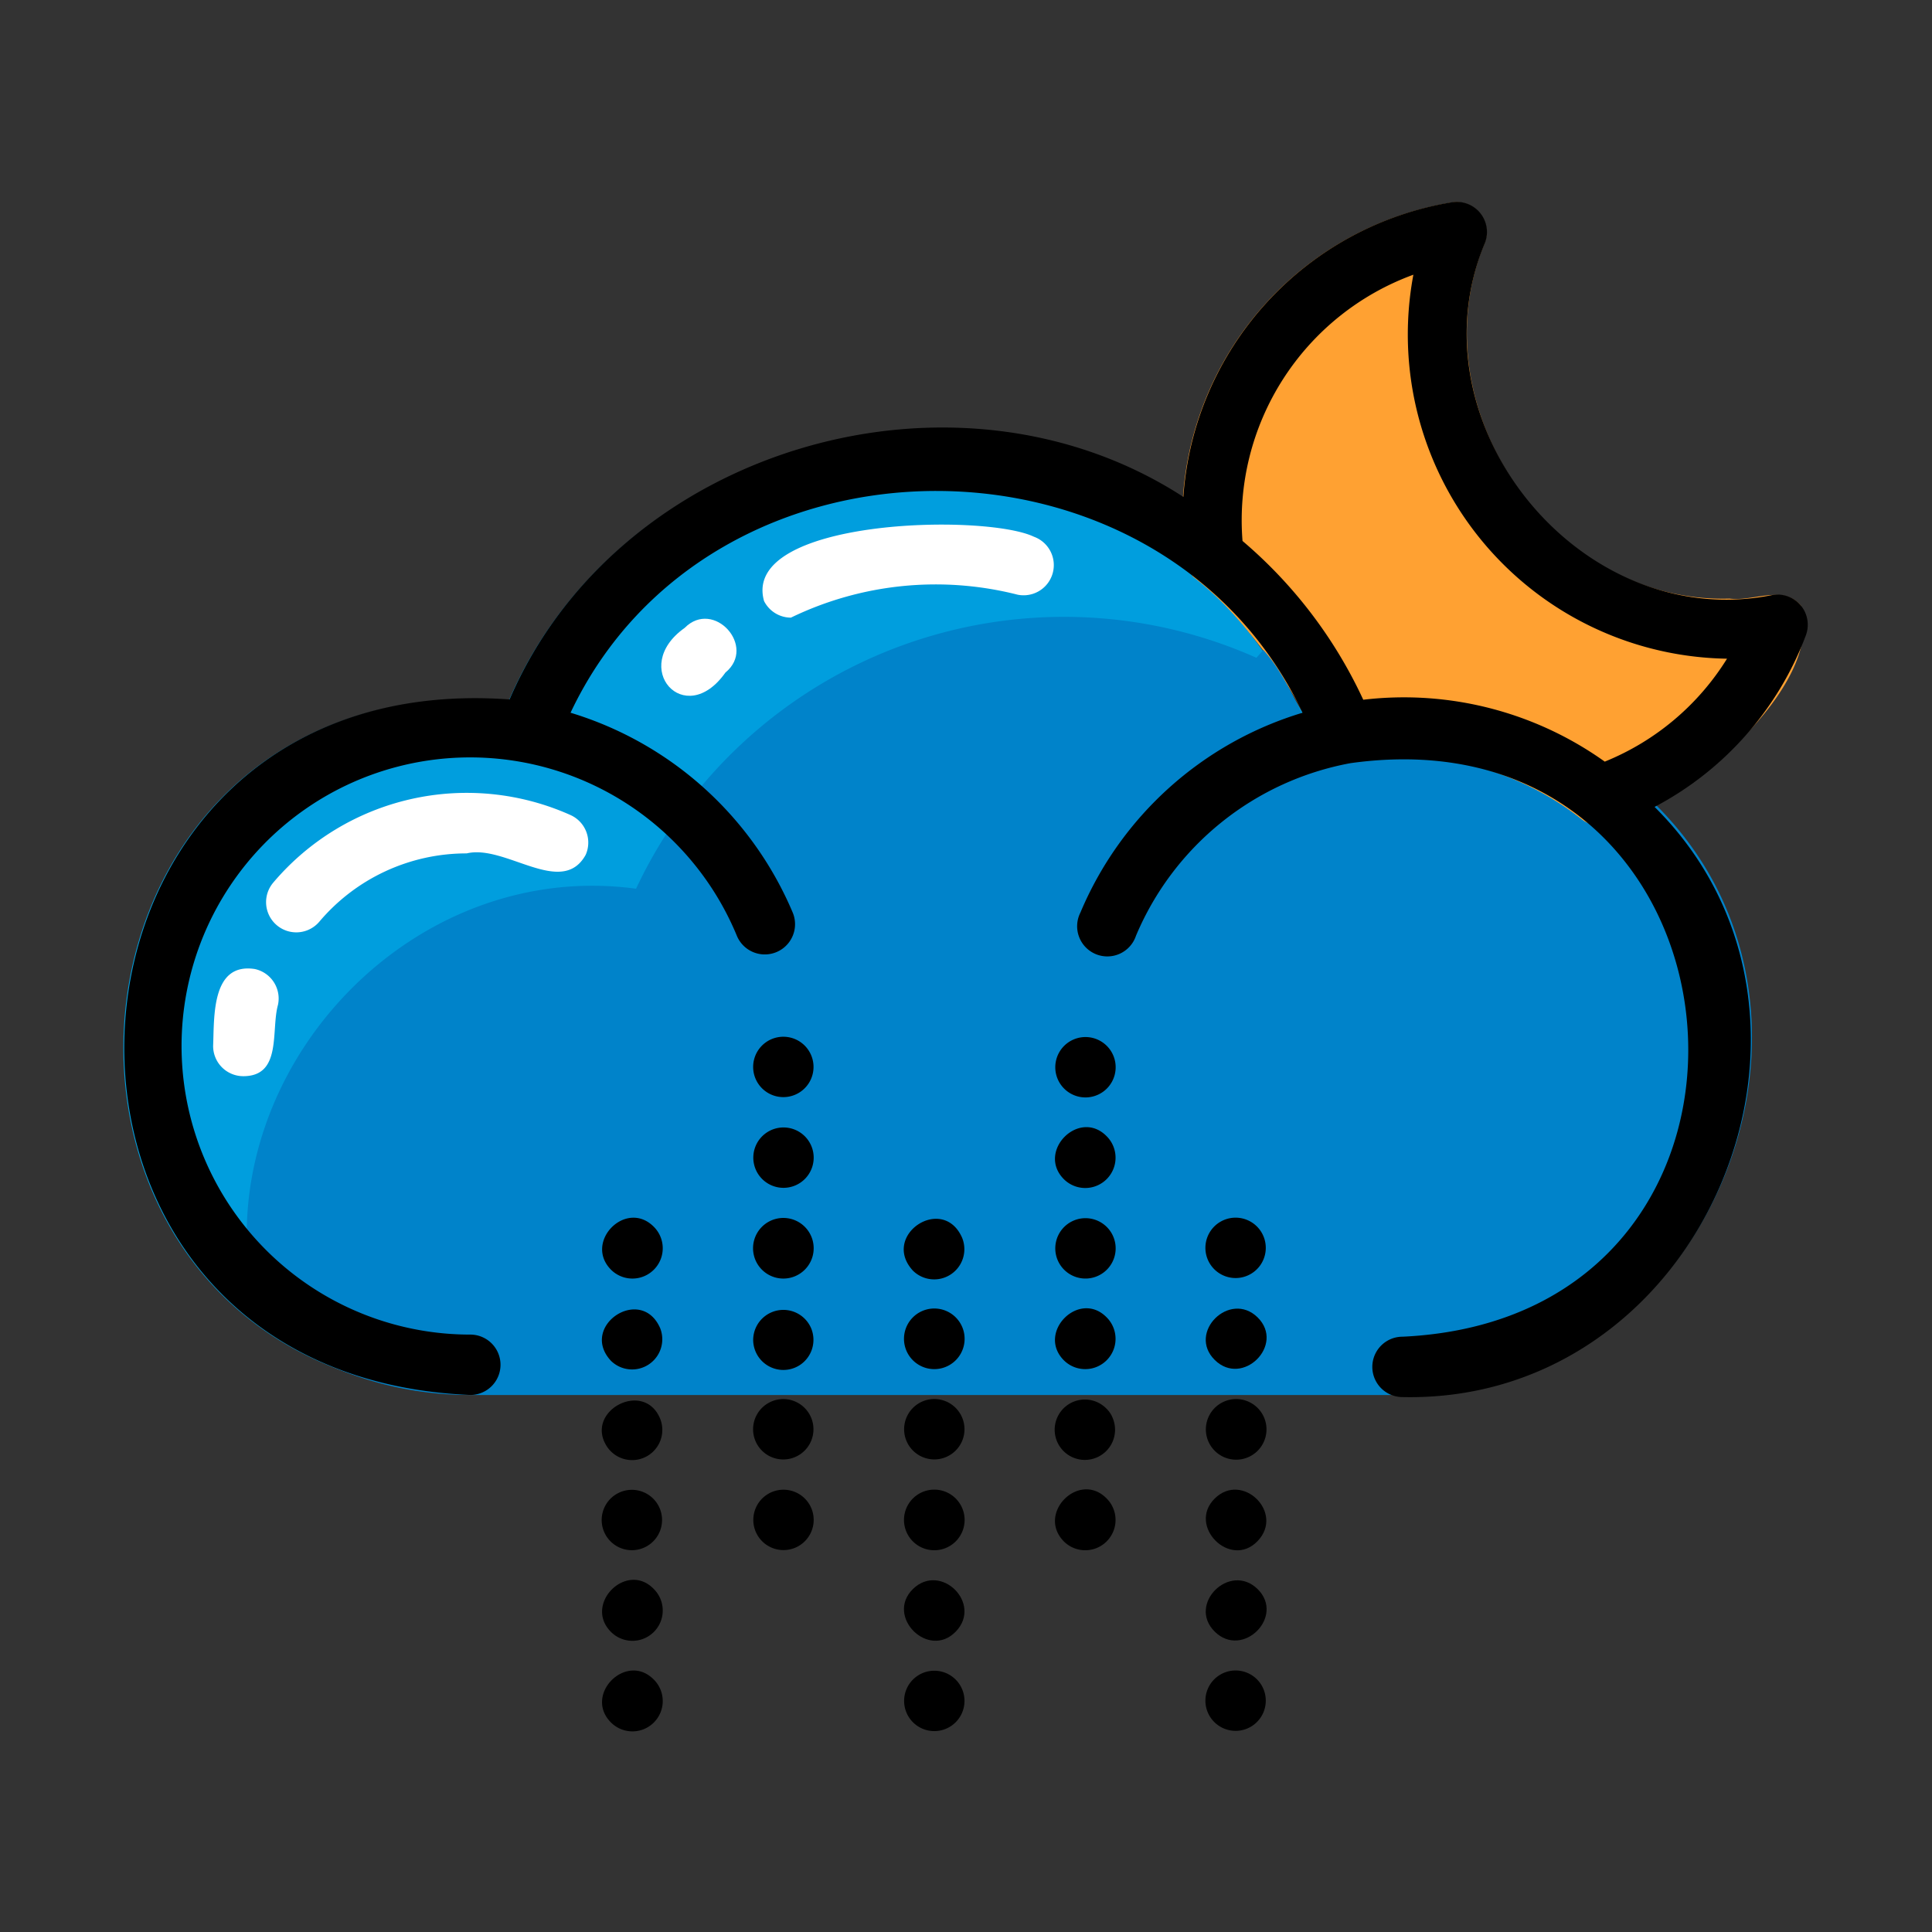 <svg xmlns="http://www.w3.org/2000/svg" viewBox="0 0 64 64"><rect x="0" y="0" width="64" height="64" fill="#333333" stroke="none"/><defs><style>.cls-1{fill:#ffa132;}.cls-2{fill:#009ede;}.cls-3{fill:#0083ca;}.cls-4{fill:#fff;}</style></defs><g id="_28.moon" data-name="28.moon"><path class="cls-1" d="M59.66,20.07c-.6-.71-1.56-.14-2.37-.24C51.4,20,46.94,13.47,49.18,8.05a1,1,0,0,0-1.09-1.34,10.64,10.64,0,0,0-8.93,10.51c.05.65-.06,1.49.45,2a14.53,14.53,0,0,1,4.15,5.65,1,1,0,0,0,.9.39,9.62,9.62,0,0,1,7.74,1.9,1,1,0,0,0,.92.16C55.74,26.67,60.49,22.75,59.66,20.07Z"/><path class="cls-2" d="M53.32,27.31a1,1,0,0,1-.92-.16,9.53,9.53,0,0,0-5.95-2.06c-.83-.11-1.69.4-2.44,0-1.26-2.17-2.47-4.44-4.51-6a4.71,4.71,0,0,1-.31-2.61c-7.57-4.9-18.75-1.61-22.33,6.72C.74,22-.59,45.53,15.55,46.21h30.9c10,.23,15.38-12.58,8.36-19.55A11,11,0,0,1,53.32,27.31Z"/><path class="cls-3" d="M53.32,27.31a1,1,0,0,1-.92-.16,9.53,9.53,0,0,0-5.95-2.06c-.83-.11-1.69.4-2.44,0-.85-1.07-1.22-2.51-2.16-3.56l-.23.26a15.66,15.66,0,0,0-20.55,7.65C13.18,28.37,6.4,36.23,8.59,43.86a11.49,11.49,0,0,0,7,2.35h30.9c10,.23,15.38-12.58,8.36-19.55A11,11,0,0,1,53.32,27.31Z"/><path d="M21.66,40.64c-.92-.93-2.33.5-1.42,1.42A1,1,0,0,0,21.66,40.64Z"/><path d="M21.87,44c-.63-1.45-2.7-.07-1.63,1.08A1,1,0,0,0,21.87,44Z"/><path d="M21.87,47c-.54-1.32-2.55-.24-1.75.94A1,1,0,0,0,21.87,47Z"/><path d="M20.57,49.42A1,1,0,0,0,21,51.35,1,1,0,1,0,20.57,49.42Z"/><path d="M21.66,52.64c-.9-.94-2.34.5-1.42,1.42A1,1,0,0,0,21.66,52.64Z"/><path d="M21.66,55.64c-.91-.93-2.34.5-1.42,1.42A1,1,0,0,0,21.66,55.64Z"/><path d="M31.87,41c-.64-1.45-2.7-.08-1.63,1.09A1,1,0,0,0,31.87,41Z"/><path d="M30.24,43.64a1,1,0,0,0,1.42,1.42A1,1,0,0,0,30.24,43.64Z"/><path d="M31.33,46.42a1,1,0,0,0-.76,1.85A1,1,0,0,0,31.33,46.42Z"/><path d="M30.24,49.64a1,1,0,0,0,1.42,1.42A1,1,0,0,0,30.24,49.64Z"/><path d="M30.24,52.64c-.92.91.52,2.34,1.42,1.41S31.16,51.74,30.24,52.64Z"/><path d="M31.33,55.42a1,1,0,0,0-.76,1.85A1,1,0,0,0,31.33,55.42Z"/><path d="M41.33,40.42a1,1,0,0,0-1.09,1.64A1,1,0,1,0,41.33,40.42Z"/><path d="M41.66,43.64c-.92-.9-2.34.5-1.42,1.41S42.58,44.55,41.66,43.64Z"/><path d="M41.66,46.64a1,1,0,0,0-1.42,1.42A1,1,0,0,0,41.66,46.64Z"/><path d="M40.24,49.64c-.92.91.52,2.35,1.42,1.41S41.15,48.74,40.24,49.64Z"/><path d="M41.66,52.64c-.92-.9-2.34.5-1.42,1.41S42.58,53.55,41.66,52.64Z"/><path d="M41.33,55.42a1,1,0,0,0-1.09,1.64A1,1,0,1,0,41.33,55.42Z"/><path d="M26.66,34.64a1,1,0,1,0,.12,1.26A1,1,0,0,0,26.66,34.64Z"/><path d="M26.66,37.64a1,1,0,1,0-.15,1.54A1,1,0,0,0,26.66,37.64Z"/><path d="M26.66,40.64a1,1,0,0,0-1.42,1.42A1,1,0,0,0,26.66,40.64Z"/><path d="M26.87,44a1,1,0,0,0-1.92.38,1,1,0,0,0,1.56.83A1,1,0,0,0,26.87,44Z"/><path d="M26.51,46.52a1,1,0,1,0,.27,1.38A1,1,0,0,0,26.51,46.52Z"/><path d="M26.66,49.64a1,1,0,1,0-.15,1.54A1,1,0,0,0,26.66,49.64Z"/><path d="M36.51,34.52a1,1,0,0,0-1.27,1.53A1,1,0,1,0,36.51,34.52Z"/><path d="M36.66,37.64c-.91-.93-2.33.5-1.42,1.42A1,1,0,0,0,36.66,37.64Z"/><path d="M36.51,40.52a1,1,0,0,0-1.27,1.53A1,1,0,1,0,36.51,40.52Z"/><path d="M36.66,43.64c-.91-.93-2.33.5-1.42,1.42A1,1,0,0,0,36.66,43.64Z"/><path d="M36.87,47a.89.89,0,0,0-.21-.33,1,1,0,1,0,.21.33Z"/><path d="M36.66,49.64c-.91-.93-2.33.49-1.42,1.42A1,1,0,0,0,36.66,49.64Z"/><path class="cls-4" d="M34.25,17.78c-1.63-.78-9.71-.6-8.94,2.13a1,1,0,0,0,.89.55,11,11,0,0,1,7.51-.76A1,1,0,0,0,34.25,17.78Z"/><path class="cls-4" d="M22.68,20.8c-1.84,1.3,0,3.39,1.35,1.48C25.08,21.42,23.64,19.83,22.68,20.8Z"/><path class="cls-4" d="M18.9,27a8.4,8.4,0,0,0-9.85,2.24,1,1,0,1,0,1.53,1.29,6.38,6.38,0,0,1,4.88-2.26c1.28-.31,3.15,1.47,3.94.05A1,1,0,0,0,18.9,27Z"/><path class="cls-4" d="M8.44,32.1C7,31.88,7.1,33.69,7.06,34.65a1,1,0,0,0,1,1c1.29,0,.91-1.52,1.15-2.37A1,1,0,0,0,8.44,32.1Z"/><path d="M59.82,21.05a1,1,0,0,0-1.1-1.34C52.35,21,46.69,14,49.19,8.05A1,1,0,0,0,48.1,6.7a10.64,10.64,0,0,0-8.9,9.76c-7.57-4.91-18.74-1.62-22.32,6.71C.77,22-.56,45.54,15.58,46.21a1,1,0,0,0,0-2A9.56,9.56,0,1,1,24.41,31a1,1,0,1,0,1.85-.77,11.66,11.66,0,0,0-7.36-6.62c4.63-9.8,19.61-9.79,24.25,0a11.61,11.61,0,0,0-7.36,6.62,1,1,0,1,0,1.84.77,9.6,9.6,0,0,1,7.11-5.72c13.65-1.9,15.49,18.36,1.72,19a1,1,0,0,0,0,2c10,.22,15.37-12.58,8.35-19.55A10.64,10.64,0,0,0,59.82,21.05Zm-6.66,4.18a11.45,11.45,0,0,0-8-2.05,15.38,15.38,0,0,0-4-5.26A8.66,8.66,0,0,1,46.82,9.1,10.74,10.74,0,0,0,57.21,21.82,8.54,8.54,0,0,1,53.16,25.23Z"/></g></svg>